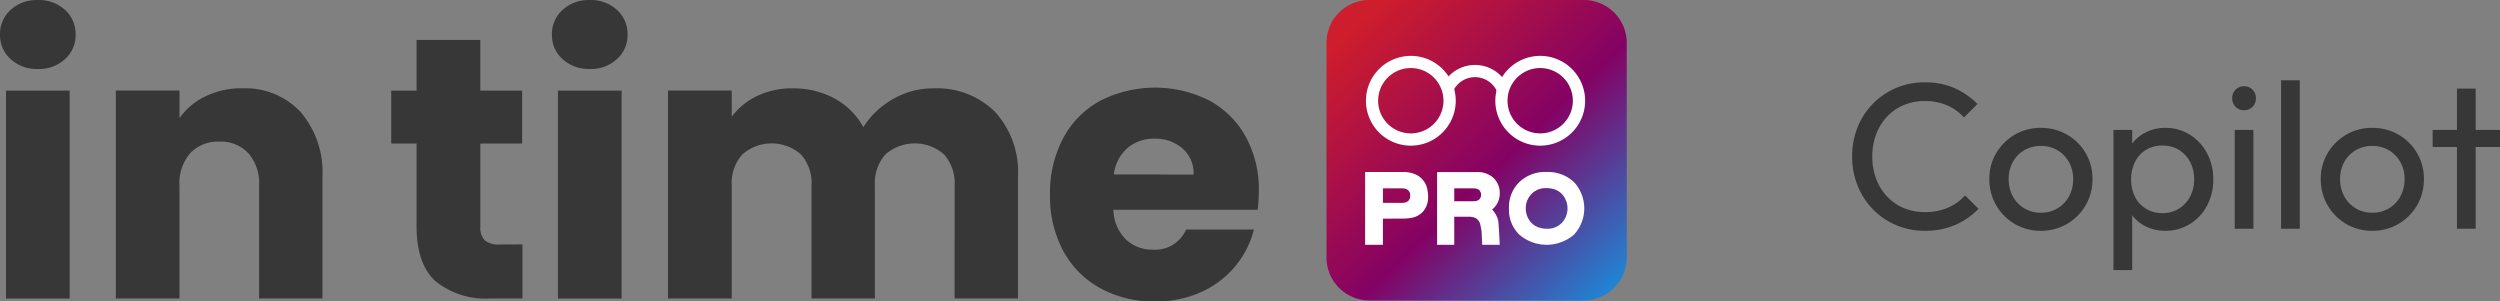 <svg id="ITP-copilot_logo" data-name="ITP-copilot logo" xmlns="http://www.w3.org/2000/svg" xmlns:xlink="http://www.w3.org/1999/xlink" width="240.477" height="29" viewBox="0 0 240.477 29">
  <rect x="0" y="0" width="240.477" height="29" fill="#808080" stroke="none"/>
  <defs>
    <linearGradient id="linear-gradient" x1="1.055" y1="1.103" x2="0.09" y2="0.101" gradientUnits="objectBoundingBox">
      <stop offset="0" stop-color="#01adf6"/>
      <stop offset="0.526" stop-color="#840264"/>
      <stop offset="1" stop-color="#ce1d2c"/>
    </linearGradient>
  </defs>
  <g id="intime-copilot-B" transform="translate(177.218 -32)">
    <path id="Copilot" d="M7.94.2A6.967,6.967,0,0,1,5.16-.35,6.824,6.824,0,0,1,2.93-1.88,6.947,6.947,0,0,1,1.46-4.16,7.415,7.415,0,0,1,.94-6.94a7.469,7.469,0,0,1,.52-2.8,6.835,6.835,0,0,1,1.47-2.27,6.929,6.929,0,0,1,2.22-1.52,6.9,6.9,0,0,1,2.77-.55,6.937,6.937,0,0,1,2.88.56A7.383,7.383,0,0,1,13-12l-1.3,1.3a4.641,4.641,0,0,0-1.61-1.16,5.317,5.317,0,0,0-2.17-.42,5.123,5.123,0,0,0-2.02.39,4.7,4.7,0,0,0-1.6,1.11,5.035,5.035,0,0,0-1.05,1.7,6.012,6.012,0,0,0-.37,2.14A6.012,6.012,0,0,0,3.25-4.8,5.035,5.035,0,0,0,4.3-3.1,4.7,4.7,0,0,0,5.9-1.99a5.123,5.123,0,0,0,2.02.39,5.49,5.49,0,0,0,2.26-.43A4.729,4.729,0,0,0,11.8-3.2l1.3,1.28A6.888,6.888,0,0,1,10.85-.36,7.238,7.238,0,0,1,7.94.2ZM19.1.2a4.87,4.87,0,0,1-2.52-.66A4.928,4.928,0,0,1,14.8-2.25a4.923,4.923,0,0,1-.66-2.53,4.779,4.779,0,0,1,.66-2.49,4.977,4.977,0,0,1,1.78-1.77A4.87,4.87,0,0,1,19.1-9.7a4.943,4.943,0,0,1,2.51.65A4.85,4.85,0,0,1,23.4-7.28a4.832,4.832,0,0,1,.66,2.5,4.923,4.923,0,0,1-.66,2.53A4.9,4.9,0,0,1,21.61-.46,4.885,4.885,0,0,1,19.1.2Zm0-1.74a3.049,3.049,0,0,0,1.6-.42,2.991,2.991,0,0,0,1.1-1.15,3.418,3.418,0,0,0,.4-1.67,3.255,3.255,0,0,0-.41-1.64,3.035,3.035,0,0,0-1.1-1.13,3.053,3.053,0,0,0-1.59-.41,3.106,3.106,0,0,0-1.6.41,2.938,2.938,0,0,0-1.1,1.13A3.32,3.32,0,0,0,16-4.78a3.418,3.418,0,0,0,.4,1.67,2.991,2.991,0,0,0,1.1,1.15A3.049,3.049,0,0,0,19.1-1.54ZM31.08.2a4.181,4.181,0,0,1-1.95-.45A3.6,3.6,0,0,1,27.74-1.5a3.674,3.674,0,0,1-.58-1.82V-6.18a3.591,3.591,0,0,1,.59-1.83,3.7,3.7,0,0,1,1.4-1.24,4.138,4.138,0,0,1,1.93-.45,4.325,4.325,0,0,1,2.35.66,4.663,4.663,0,0,1,1.65,1.78,5.251,5.251,0,0,1,.6,2.52,5.251,5.251,0,0,1-.6,2.52A4.588,4.588,0,0,1,33.43-.45,4.374,4.374,0,0,1,31.08.2Zm-5,3.78V-9.5h1.8V-7l-.34,2.3.34,2.32V3.98Zm4.7-5.48a2.945,2.945,0,0,0,1.58-.42,3.041,3.041,0,0,0,1.08-1.15,3.461,3.461,0,0,0,.4-1.69,3.476,3.476,0,0,0-.4-1.68,2.947,2.947,0,0,0-1.08-1.15A2.962,2.962,0,0,0,30.8-8a3,3,0,0,0-1.58.41,2.808,2.808,0,0,0-1.06,1.15,3.67,3.67,0,0,0-.38,1.7,3.643,3.643,0,0,0,.37,1.67,2.8,2.8,0,0,0,1.06,1.15A2.959,2.959,0,0,0,30.78-1.5ZM37.74,0V-9.5h1.8V0Zm.9-11.4a1.092,1.092,0,0,1-.82-.33,1.144,1.144,0,0,1-.32-.83,1.119,1.119,0,0,1,.32-.81,1.092,1.092,0,0,1,.82-.33,1.092,1.092,0,0,1,.82.33,1.119,1.119,0,0,1,.32.81,1.144,1.144,0,0,1-.32.83A1.092,1.092,0,0,1,38.64-11.4ZM42.2,0V-14.28H44V0Zm8.78.2a4.87,4.87,0,0,1-2.52-.66,4.928,4.928,0,0,1-1.78-1.79,4.923,4.923,0,0,1-.66-2.53,4.779,4.779,0,0,1,.66-2.49,4.977,4.977,0,0,1,1.78-1.77,4.87,4.87,0,0,1,2.52-.66,4.943,4.943,0,0,1,2.51.65,4.85,4.85,0,0,1,1.79,1.77,4.832,4.832,0,0,1,.66,2.5,4.923,4.923,0,0,1-.66,2.53A4.9,4.9,0,0,1,53.49-.46,4.885,4.885,0,0,1,50.98.2Zm0-1.74a3.049,3.049,0,0,0,1.6-.42,2.991,2.991,0,0,0,1.1-1.15,3.418,3.418,0,0,0,.4-1.67,3.255,3.255,0,0,0-.41-1.64,3.035,3.035,0,0,0-1.1-1.13,3.053,3.053,0,0,0-1.59-.41,3.106,3.106,0,0,0-1.6.41,2.938,2.938,0,0,0-1.1,1.13,3.32,3.32,0,0,0-.4,1.64,3.418,3.418,0,0,0,.4,1.67,2.991,2.991,0,0,0,1.1,1.15A3.049,3.049,0,0,0,50.98-1.54ZM59.12,0V-13.48h1.8V0ZM56.78-7.86V-9.5h6.48v1.64Z" transform="translate(-0.001 54)" fill="#373737"/>
  </g>
  <g id="Group_188343" data-name="Group 188343" transform="translate(-0.001 0)">
    <g id="Group_188340" data-name="Group 188340" transform="translate(0.001 0)">
      <g id="Group_188117" data-name="Group 188117" transform="translate(0)">
        <g id="Group_188116" data-name="Group 188116">
          <g id="Group_188115" data-name="Group 188115">
            <g id="Group_188341" data-name="Group 188341">
              <g id="Group_188114" data-name="Group 188114">
                <path id="Path_171716" data-name="Path 171716" d="M103.585,39.288v5.2h-3.12a7.639,7.639,0,0,1-5.2-1.629Q93.4,41.231,93.4,37.537V29.582H90.962v-5.09H93.4V19.618h6.133v4.875h4.02v5.089H99.535v8.029a1.68,1.68,0,0,0,.43,1.287,2.1,2.1,0,0,0,1.434.394Zm6.486-16.878a3.717,3.717,0,0,1-2.63-.949,3.074,3.074,0,0,1-1.022-2.348,3.116,3.116,0,0,1,1.022-2.384,3.718,3.718,0,0,1,2.633-.949,3.67,3.67,0,0,1,2.6.949,3.116,3.116,0,0,1,1.022,2.384,3.077,3.077,0,0,1-1.022,2.348,3.669,3.669,0,0,1-2.6.953m3.049,2.079v20H107v-20Zm29.984-.216a7.917,7.917,0,0,1,5.936,2.258,8.594,8.594,0,0,1,2.205,6.272v11.68h-6.093V33.629a4.13,4.13,0,0,0-1.022-3,4.271,4.271,0,0,0-5.63,0,4.126,4.126,0,0,0-1.018,3V44.488H131.39V33.629a4.126,4.126,0,0,0-1.022-3,4.271,4.271,0,0,0-5.63,0,4.13,4.13,0,0,0-1.022,3V44.488h-6.132v-20h6.132V27a6.564,6.564,0,0,1,2.437-1.989,7.673,7.673,0,0,1,3.408-.734,8.292,8.292,0,0,1,4.034.967,6.939,6.939,0,0,1,2.78,2.76,8.054,8.054,0,0,1,2.833-2.688,7.658,7.658,0,0,1,3.909-1.041Zm31.307,9.887a15.583,15.583,0,0,1-.107,1.792H160.425a4.169,4.169,0,0,0,1.2,2.849,3.669,3.669,0,0,0,2.6.986,3.223,3.223,0,0,0,3.192-1.933h6.528a8.951,8.951,0,0,1-1.812,3.548,9.067,9.067,0,0,1-3.282,2.473,10.543,10.543,0,0,1-4.411.9,10.741,10.741,0,0,1-5.236-1.257,8.923,8.923,0,0,1-3.586-3.584,11.055,11.055,0,0,1-1.288-5.445,11.183,11.183,0,0,1,1.279-5.448,8.809,8.809,0,0,1,3.569-3.584,11.613,11.613,0,0,1,10.436-.033,8.753,8.753,0,0,1,3.532,3.48,10.55,10.55,0,0,1,1.273,5.265m-6.276-1.61a3.15,3.15,0,0,0-1.075-2.513,3.967,3.967,0,0,0-2.69-.932,3.885,3.885,0,0,0-2.6.9,3.979,3.979,0,0,0-1.309,2.543Z" transform="translate(-53.329 -15.777)" fill="#373737"/>
                <path id="Path_171717" data-name="Path 171717" d="M3.652,22.414a3.711,3.711,0,0,1-2.632-.953A3.077,3.077,0,0,1,0,19.113a3.119,3.119,0,0,1,1.021-2.384,3.711,3.711,0,0,1,2.632-.949,3.669,3.669,0,0,1,2.6.949,3.12,3.12,0,0,1,1.021,2.384,3.08,3.08,0,0,1-1.021,2.348,3.669,3.669,0,0,1-2.6.953M6.7,24.493v20H.573v-20Zm16.614-.218a7.25,7.25,0,0,1,5.6,2.275,8.883,8.883,0,0,1,2.1,6.254V44.488H24.923V33.629a4.389,4.389,0,0,0-1.039-3.119A3.64,3.64,0,0,0,21.091,29.4,3.64,3.64,0,0,0,18.3,30.51a4.393,4.393,0,0,0-1.039,3.118V44.487h-6.12v-20h6.124v2.649a6.46,6.46,0,0,1,2.511-2.1,7.968,7.968,0,0,1,3.546-.767" transform="translate(0.001 -15.777)" fill="#373737"/>
              </g>
              <g id="Group_188113" data-name="Group 188113" transform="translate(127.597 0)">
                <path id="Rectangle_68627" data-name="Rectangle 68627" d="M4.125,0H24.754a4.127,4.127,0,0,1,4.126,4.129V24.772A4.127,4.127,0,0,1,24.753,28.9H4.125A4.127,4.127,0,0,1,0,24.772V4.128A4.127,4.127,0,0,1,4.125,0Z" transform="translate(0 0)" fill="url(#linear-gradient)"/>
                <g id="Group_188112" data-name="Group 188112" transform="translate(3.713 5.375)">
                  <path id="Path_171721" data-name="Path 171721" d="M324.274,63.907v2.511h-1.715v-7h3.6a2.95,2.95,0,0,1,1.266.238,1.962,1.962,0,0,1,1.132,1.5,3.444,3.444,0,0,1,.063.635,2.1,2.1,0,0,1-.44,1.377,1.984,1.984,0,0,1-1.246.676,4.588,4.588,0,0,1-.732.055Zm0-1.52h1.809c.54,0,.811-.227.811-.685a.619.619,0,0,0-.509-.685,1.851,1.851,0,0,0-.3-.025h-1.809Z" transform="translate(-322.559 -48.248)" fill="#fff"/>
                  <path id="Path_171722" data-name="Path 171722" d="M347.15,59.418h3.781a2.277,2.277,0,0,1,1.589.514,1.972,1.972,0,0,1,.656,1.534,1.931,1.931,0,0,1-.736,1.555,2.3,2.3,0,0,1,.58,1.041q.055.207.156,2.352H351.49l-.061-1.32q-.078-.412-.133-.664a.911.911,0,0,0-.736-.683,1.587,1.587,0,0,0-.338-.035H348.8v2.7h-1.651Zm1.651,2.808h1.815c.371,0,.607-.111.7-.333a.6.6,0,0,0,.063-.269c0-.427-.255-.638-.762-.638H348.8Z" transform="translate(-340.225 -48.242)" fill="#fff"/>
                  <path id="Path_171723" data-name="Path 171723" d="M375.33,59.394a3.643,3.643,0,0,1,2.641.98,3.721,3.721,0,0,1,0,5.042,4.033,4.033,0,0,1-5.271,0,3.315,3.315,0,0,1-.986-2.517,3.368,3.368,0,0,1,1-2.541,3.615,3.615,0,0,1,2.616-.966Zm0,1.555a1.88,1.88,0,0,0-1.642.793,1.942,1.942,0,0,0-.358,1.159,1.974,1.974,0,0,0,.374,1.179,1.717,1.717,0,0,0,.993.683,2.269,2.269,0,0,0,.637.09,1.888,1.888,0,0,0,1.651-.792,2.058,2.058,0,0,0-.014-2.344,1.769,1.769,0,0,0-1-.689,2.529,2.529,0,0,0-.638-.082Z" transform="translate(-357.873 -48.226)" fill="#fff"/>
                  <g id="Group_188426" data-name="Group 188426" transform="translate(0.081)">
                    <path id="Path_171718" data-name="Path 171718" d="M353.844,25.353a2.318,2.318,0,0,0-4.208,0l-1.063-.493a3.489,3.489,0,0,1,6.335,0Z" transform="translate(-341.25 -21.962)" fill="#fff"/>
                    <path id="Path_171719" data-name="Path 171719" d="M326.875,28.367a4.319,4.319,0,1,1,4.321-4.32h0a4.318,4.318,0,0,1-4.318,4.318Zm0-7.467a3.143,3.143,0,1,0,2.222.922,3.143,3.143,0,0,0-2.222-.922" transform="translate(-322.558 -19.73)" fill="#fff"/>
                    <path id="Path_171719-2" data-name="Path 171719" d="M326.875,28.367a4.319,4.319,0,1,1,4.321-4.32h0a4.318,4.318,0,0,1-4.318,4.318Zm0-7.467a3.143,3.143,0,1,0,2.222.922,3.143,3.143,0,0,0-2.222-.922" transform="translate(-310.112 -19.73)" fill="#fff"/>
                  </g>
                </g>
              </g>
            </g>
          </g>
        </g>
      </g>
    </g>
  </g>
</svg>
